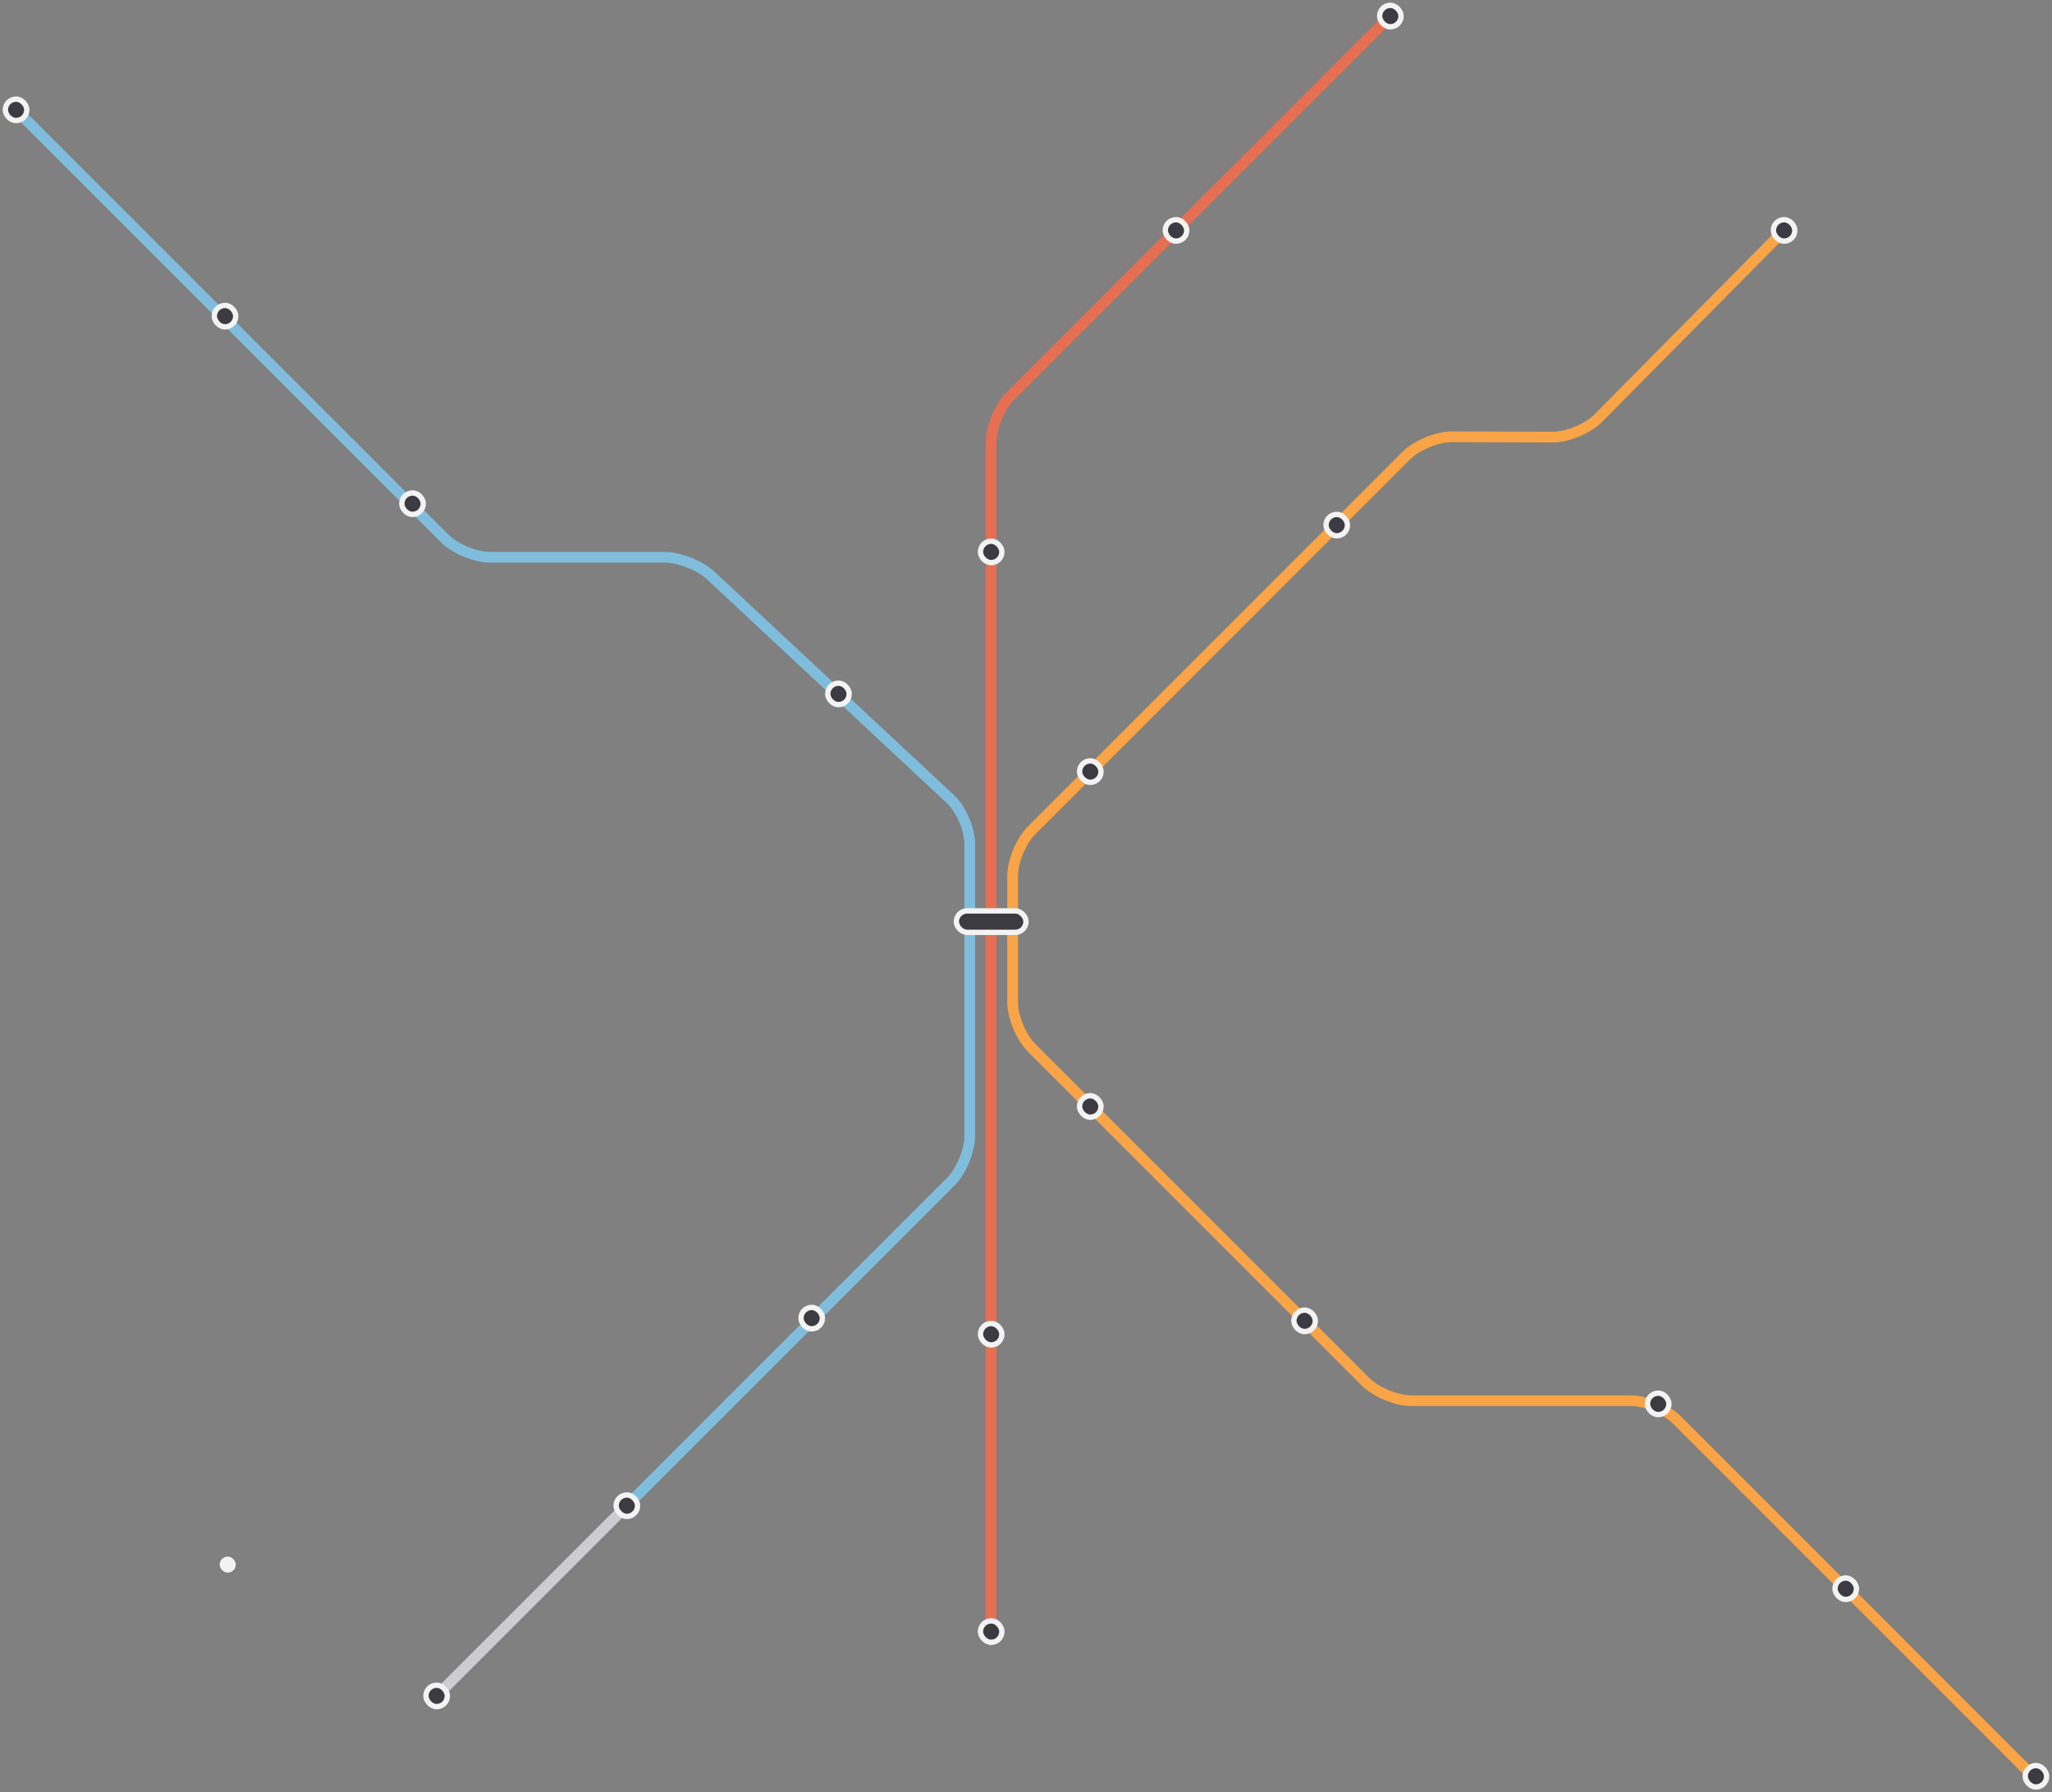 <?xml version="1.0" encoding="UTF-8" standalone="no"?>
<svg width="766px" height="669px" viewBox="0 0 766 669" version="1.1" xmlns="http://www.w3.org/2000/svg" xmlns:xlink="http://www.w3.org/1999/xlink" xmlns:sketch="http://www.bohemiancoding.com/sketch/ns">
    <rect x="0" y="0" width="766" height="669" fill="#808080" stroke="none"/>
    <g id="DS-V2" stroke="none" stroke-width="1" fill="none" fill-rule="evenodd" sketch:type="MSPage">
        <g id="map-desktop-copy" sketch:type="MSArtboardGroup" transform="translate(-226, -5)">
            <g id="Group" sketch:type="MSLayerGroup" transform="translate(228, 7)">
                <rect id="Rectangle-109-Copy-23" fill="#F2F2F2" sketch:type="MSShapeGroup" x="80" y="579" width="6" height="6" rx="12"></rect>                <path  d="M360,40 L201.066,198.934 C197.168,202.832 189.523,206 183.999,206 L119.001,206 C113.48,206 105.726,209.054 101.687,212.821 L12.313,296.179 C8.27,299.95 5,307.478 5,313.001 L5,422.001 C5,427.519 8.168,435.161 12.071,439.064 C12.071,439.064 92.746,519.739 133.084,560.077" id="linija1" stroke="#80BDDC" stroke-width="4" stroke-linecap="round" sketch:type="MSShapeGroup" transform="translate(182.5, 300.038) scale(-1, 1) translate(-182.5, -300.038) "></path>
                <path d="M518,607.738 L518,162.991 C518,157.468 514.832,149.823 510.929,145.92 L368,3" id="Line-Copy-3" stroke="#E56E53" stroke-width="4" stroke-linecap="round" sketch:type="MSShapeGroup" transform="translate(443, 305.369) scale(-1, 1) translate(-443, -305.369) "></path>
                <path d="M468.784,84 L538.182,154.103 C542.073,158.012 549.707,161.173 555.225,161.155 L592.792,161.033 C598.316,161.015 605.951,164.168 609.858,168.075 L749.698,307.945 C753.615,311.844 756.784,319.479 756.784,325.004 L756.784,372.006 C756.784,377.525 753.624,385.159 749.71,389.074 L625.046,513.737 C621.139,517.645 613.491,520.812 607.962,520.812 L526.01,520.812 C520.482,520.812 512.83,523.983 508.925,527.888 L376,660.83" id="Line-Copy-11" stroke="#F9A446" stroke-width="4" stroke-linecap="round" sketch:type="MSShapeGroup" transform="translate(566.392, 372.415) scale(-1, 1) translate(-566.392, -372.415) "></path>

                <rect id="Rectangle-213" stroke="#F3F3F3" stroke-width="2" fill="#3B3B41" sketch:type="MSShapeGroup" x="355" y="338" width="26" height="8" rx="4"></rect>
                <rect id="Rectangle-109-Copy-14" stroke="#F3F3F3" stroke-width="2" fill="#3B3B41" sketch:type="MSShapeGroup" x="513" y="0" width="8" height="8" rx="12"></rect>
                <rect id="Rectangle-109-Copy-20" stroke="#F3F3F3" stroke-width="2" fill="#3B3B41" sketch:type="MSShapeGroup" x="364" y="603" width="8" height="8" rx="12"></rect>
                <rect id="Rectangle-109-Copy-16" stroke="#F3F3F3" stroke-width="2" fill="#3B3B41" sketch:type="MSShapeGroup" x="660" y="80" width="8" height="8" rx="12"></rect>
                <rect id="Rectangle-109-Copy-26" stroke="#F3F3F3" stroke-width="2" fill="#3B3B41" sketch:type="MSShapeGroup" x="754" y="657" width="8" height="8" rx="12"></rect>
                <rect id="Rectangle-109-Copy-15" stroke="#F3F3F3" stroke-width="2" fill="#3B3B41" sketch:type="MSShapeGroup" x="364" y="200" width="8" height="8" rx="12"></rect>
                <rect id="Rectangle-109-Copy-19" stroke="#F3F3F3" stroke-width="2" fill="#3B3B41" sketch:type="MSShapeGroup" x="364" y="492" width="8" height="8" rx="12"></rect>
                <rect id="Rectangle-109-Copy-15" stroke="#F3F3F3" stroke-width="2" fill="#3B3B41" sketch:type="MSShapeGroup" x="433" y="80" width="8" height="8" rx="12"></rect>
                <rect id="Rectangle-109-Copy-17" stroke="#F3F3F3" stroke-width="2" fill="#3B3B41" sketch:type="MSShapeGroup" x="493" y="190" width="8" height="8" rx="12"></rect>
                <rect id="Rectangle-109-Copy-18" stroke="#F3F3F3" stroke-width="2" fill="#3B3B41" sketch:type="MSShapeGroup" x="401" y="282" width="8" height="8" rx="12"></rect>
                <rect id="Rectangle-109-Copy-21" stroke="#F3F3F3" stroke-width="2" fill="#3B3B41" sketch:type="MSShapeGroup" x="401" y="407" width="8" height="8" rx="12"></rect>
                <rect id="Rectangle-109-Copy-22" stroke="#F3F3F3" stroke-width="2" fill="#3B3B41" sketch:type="MSShapeGroup" x="481" y="487" width="8" height="8" rx="12"></rect>
                <rect id="Rectangle-109-Copy-24" stroke="#F3F3F3" stroke-width="2" fill="#3B3B41" sketch:type="MSShapeGroup" x="613" y="518" width="8" height="8" rx="12"></rect>
                <path d="M160.075,560.077 L231.916,631.918" id="Line-Copy-10" stroke="#CCCCD1" stroke-width="4" stroke-linecap="round" sketch:type="MSShapeGroup" transform="translate(195.996, 595.997) scale(-1, 1) translate(-195.996, -595.997) "></path>
                <rect id="Rectangle-109-Copy-25" stroke="#F3F3F3" stroke-width="2" fill="#3B3B41" sketch:type="MSShapeGroup" x="683" y="587" width="8" height="8" rx="12"></rect>
                <rect id="Rectangle-109-Copy-20" stroke="#F3F3F3" stroke-width="2" fill="#3B3B41" sketch:type="MSShapeGroup" x="0" y="35" width="8" height="8" rx="12"></rect>
                <rect id="Rectangle-109-Copy-19" stroke="#F3F3F3" stroke-width="2" fill="#3B3B41" sketch:type="MSShapeGroup" x="78" y="112" width="8" height="8" rx="12"></rect>
                <rect id="Rectangle-109-Copy-19" stroke="#F3F3F3" stroke-width="2" fill="#3B3B41" sketch:type="MSShapeGroup" x="148" y="182" width="8" height="8" rx="12"></rect>
                <rect id="Rectangle-109-Copy-27" stroke="#F3F3F3" stroke-width="2" fill="#3B3B41" sketch:type="MSShapeGroup" x="307" y="253" width="8" height="8" rx="12"></rect>
                <rect id="Rectangle-109-Copy-28" stroke="#F3F3F3" stroke-width="2" fill="#3B3B41" sketch:type="MSShapeGroup" x="297" y="486" width="8" height="8" rx="12"></rect>
                <rect id="Rectangle-109-Copy-30" stroke="#F3F3F3" stroke-width="2" fill="#3B3B41" sketch:type="MSShapeGroup" x="157" y="627" width="8" height="8" rx="12"></rect>
                <rect id="Rectangle-109-Copy-29" stroke="#F3F3F3" stroke-width="2" fill="#3B3B41" sketch:type="MSShapeGroup" x="228" y="556" width="8" height="8" rx="12"></rect>
            </g>
        </g>
    </g>
</svg>